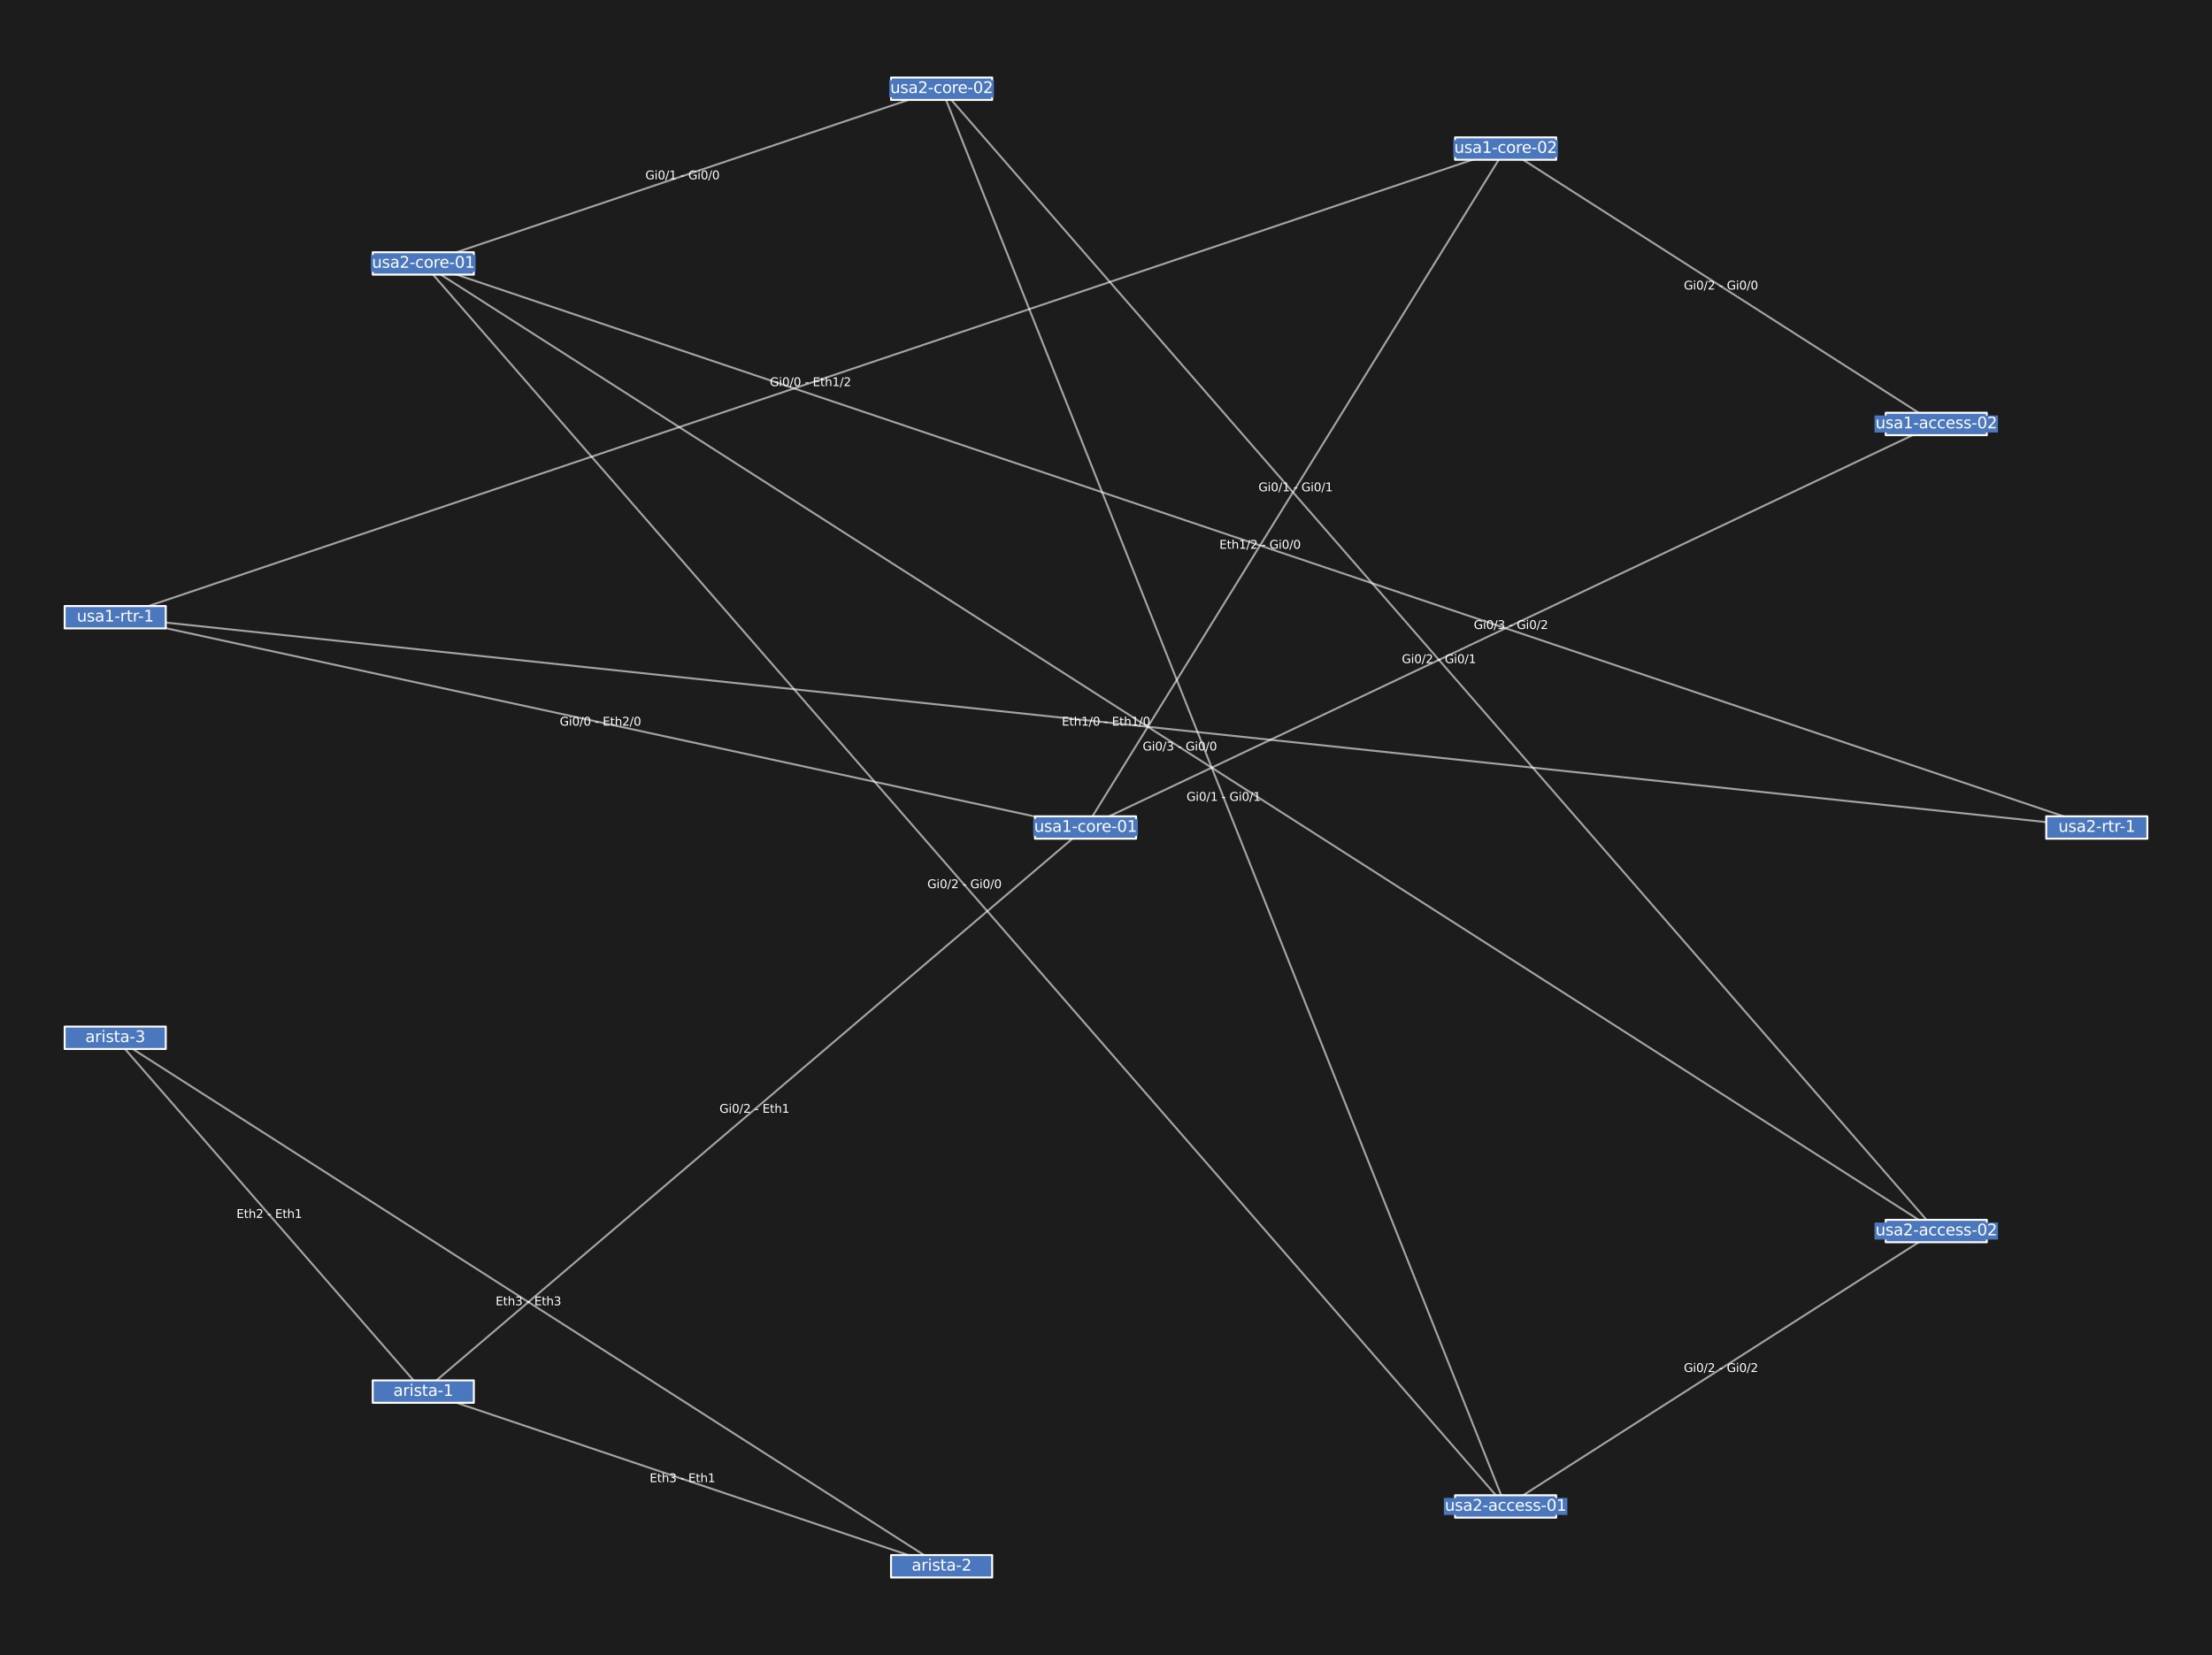 <?xml version="1.0" encoding="utf-8" standalone="no"?>
<!DOCTYPE svg PUBLIC "-//W3C//DTD SVG 1.1//EN"
  "http://www.w3.org/Graphics/SVG/1.1/DTD/svg11.dtd">
<svg xmlns:xlink="http://www.w3.org/1999/xlink" width="1130.4pt" height="846pt" viewBox="0 0 1130.4 846" xmlns="http://www.w3.org/2000/svg" version="1.1">
 <defs>
  <style type="text/css">*{stroke-linejoin: round; stroke-linecap: butt}</style>
 </defs>
 <g id="figure_1">
  <g id="patch_1">
   <path d="M 0 846 
L 1130.4 846 
L 1130.4 0 
L 0 0 
z
" style="fill: #1c1c1c"/>
  </g>
  <g id="axes_1">
   <g id="text_1">
    <g id="patch_2">
     <path d="M 642.933 252.557 
L 681.215 252.557 
L 681.215 246.39 
L 642.933 246.39 
z
" style="fill: #1c1c1c; opacity: 0.7"/>
    </g>
    <!-- Gi0/1 - Gi0/1 -->
    <g style="fill: #ffffff" transform="translate(643.113 251.13) scale(0.06 -0.06)">
     <defs>
      <path id="DejaVuSans-47" d="M 3809 666 
L 3809 1919 
L 2778 1919 
L 2778 2438 
L 4434 2438 
L 4434 434 
Q 4069 175 3628 42 
Q 3188 -91 2688 -91 
Q 1594 -91 976 548 
Q 359 1188 359 2328 
Q 359 3472 976 4111 
Q 1594 4750 2688 4750 
Q 3144 4750 3555 4637 
Q 3966 4525 4313 4306 
L 4313 3634 
Q 3963 3931 3569 4081 
Q 3175 4231 2741 4231 
Q 1884 4231 1454 3753 
Q 1025 3275 1025 2328 
Q 1025 1384 1454 906 
Q 1884 428 2741 428 
Q 3075 428 3337 486 
Q 3600 544 3809 666 
z
" transform="scale(0.016)"/>
      <path id="DejaVuSans-69" d="M 603 3500 
L 1178 3500 
L 1178 0 
L 603 0 
L 603 3500 
z
M 603 4863 
L 1178 4863 
L 1178 4134 
L 603 4134 
L 603 4863 
z
" transform="scale(0.016)"/>
      <path id="DejaVuSans-30" d="M 2034 4250 
Q 1547 4250 1301 3770 
Q 1056 3291 1056 2328 
Q 1056 1369 1301 889 
Q 1547 409 2034 409 
Q 2525 409 2770 889 
Q 3016 1369 3016 2328 
Q 3016 3291 2770 3770 
Q 2525 4250 2034 4250 
z
M 2034 4750 
Q 2819 4750 3233 4129 
Q 3647 3509 3647 2328 
Q 3647 1150 3233 529 
Q 2819 -91 2034 -91 
Q 1250 -91 836 529 
Q 422 1150 422 2328 
Q 422 3509 836 4129 
Q 1250 4750 2034 4750 
z
" transform="scale(0.016)"/>
      <path id="DejaVuSans-2f" d="M 1625 4666 
L 2156 4666 
L 531 -594 
L 0 -594 
L 1625 4666 
z
" transform="scale(0.016)"/>
      <path id="DejaVuSans-31" d="M 794 531 
L 1825 531 
L 1825 4091 
L 703 3866 
L 703 4441 
L 1819 4666 
L 2450 4666 
L 2450 531 
L 3481 531 
L 3481 0 
L 794 0 
L 794 531 
z
" transform="scale(0.016)"/>
      <path id="DejaVuSans-20" transform="scale(0.016)"/>
      <path id="DejaVuSans-2d" d="M 313 2009 
L 1997 2009 
L 1997 1497 
L 313 1497 
L 313 2009 
z
" transform="scale(0.016)"/>
     </defs>
     <use xlink:href="#DejaVuSans-47"/>
     <use xlink:href="#DejaVuSans-69" x="77.49"/>
     <use xlink:href="#DejaVuSans-30" x="105.273"/>
     <use xlink:href="#DejaVuSans-2f" x="168.896"/>
     <use xlink:href="#DejaVuSans-31" x="202.588"/>
     <use xlink:href="#DejaVuSans-20" x="266.211"/>
     <use xlink:href="#DejaVuSans-2d" x="297.998"/>
     <use xlink:href="#DejaVuSans-20" x="334.082"/>
     <use xlink:href="#DejaVuSans-47" x="365.869"/>
     <use xlink:href="#DejaVuSans-69" x="443.359"/>
     <use xlink:href="#DejaVuSans-30" x="471.143"/>
     <use xlink:href="#DejaVuSans-2f" x="534.766"/>
     <use xlink:href="#DejaVuSans-31" x="568.457"/>
    </g>
   </g>
   <g id="text_2">
    <g id="patch_3">
     <path d="M 752.967 322.948 
L 791.249 322.948 
L 791.249 316.781 
L 752.967 316.781 
z
" style="fill: #1c1c1c; opacity: 0.7"/>
    </g>
    <!-- Gi0/3 - Gi0/2 -->
    <g style="fill: #ffffff" transform="translate(753.147 321.52) scale(0.06 -0.06)">
     <defs>
      <path id="DejaVuSans-33" d="M 2597 2516 
Q 3050 2419 3304 2112 
Q 3559 1806 3559 1356 
Q 3559 666 3084 287 
Q 2609 -91 1734 -91 
Q 1441 -91 1130 -33 
Q 819 25 488 141 
L 488 750 
Q 750 597 1062 519 
Q 1375 441 1716 441 
Q 2309 441 2620 675 
Q 2931 909 2931 1356 
Q 2931 1769 2642 2001 
Q 2353 2234 1838 2234 
L 1294 2234 
L 1294 2753 
L 1863 2753 
Q 2328 2753 2575 2939 
Q 2822 3125 2822 3475 
Q 2822 3834 2567 4026 
Q 2313 4219 1838 4219 
Q 1578 4219 1281 4162 
Q 984 4106 628 3988 
L 628 4550 
Q 988 4650 1302 4700 
Q 1616 4750 1894 4750 
Q 2613 4750 3031 4423 
Q 3450 4097 3450 3541 
Q 3450 3153 3228 2886 
Q 3006 2619 2597 2516 
z
" transform="scale(0.016)"/>
      <path id="DejaVuSans-32" d="M 1228 531 
L 3431 531 
L 3431 0 
L 469 0 
L 469 531 
Q 828 903 1448 1529 
Q 2069 2156 2228 2338 
Q 2531 2678 2651 2914 
Q 2772 3150 2772 3378 
Q 2772 3750 2511 3984 
Q 2250 4219 1831 4219 
Q 1534 4219 1204 4116 
Q 875 4013 500 3803 
L 500 4441 
Q 881 4594 1212 4672 
Q 1544 4750 1819 4750 
Q 2544 4750 2975 4387 
Q 3406 4025 3406 3419 
Q 3406 3131 3298 2873 
Q 3191 2616 2906 2266 
Q 2828 2175 2409 1742 
Q 1991 1309 1228 531 
z
" transform="scale(0.016)"/>
     </defs>
     <use xlink:href="#DejaVuSans-47"/>
     <use xlink:href="#DejaVuSans-69" x="77.49"/>
     <use xlink:href="#DejaVuSans-30" x="105.273"/>
     <use xlink:href="#DejaVuSans-2f" x="168.896"/>
     <use xlink:href="#DejaVuSans-33" x="202.588"/>
     <use xlink:href="#DejaVuSans-20" x="266.211"/>
     <use xlink:href="#DejaVuSans-2d" x="297.998"/>
     <use xlink:href="#DejaVuSans-20" x="334.082"/>
     <use xlink:href="#DejaVuSans-47" x="365.869"/>
     <use xlink:href="#DejaVuSans-69" x="443.359"/>
     <use xlink:href="#DejaVuSans-30" x="471.143"/>
     <use xlink:href="#DejaVuSans-2f" x="534.766"/>
     <use xlink:href="#DejaVuSans-32" x="568.457"/>
    </g>
   </g>
   <g id="text_3">
    <g id="patch_4">
     <path d="M 285.85 372.339 
L 327.762 372.339 
L 327.762 366.172 
L 285.85 366.172 
z
" style="fill: #1c1c1c; opacity: 0.7"/>
    </g>
    <!-- Gi0/0 - Eth2/0 -->
    <g style="fill: #ffffff" transform="translate(286.03 370.911) scale(0.06 -0.06)">
     <defs>
      <path id="DejaVuSans-45" d="M 628 4666 
L 3578 4666 
L 3578 4134 
L 1259 4134 
L 1259 2753 
L 3481 2753 
L 3481 2222 
L 1259 2222 
L 1259 531 
L 3634 531 
L 3634 0 
L 628 0 
L 628 4666 
z
" transform="scale(0.016)"/>
      <path id="DejaVuSans-74" d="M 1172 4494 
L 1172 3500 
L 2356 3500 
L 2356 3053 
L 1172 3053 
L 1172 1153 
Q 1172 725 1289 603 
Q 1406 481 1766 481 
L 2356 481 
L 2356 0 
L 1766 0 
Q 1100 0 847 248 
Q 594 497 594 1153 
L 594 3053 
L 172 3053 
L 172 3500 
L 594 3500 
L 594 4494 
L 1172 4494 
z
" transform="scale(0.016)"/>
      <path id="DejaVuSans-68" d="M 3513 2113 
L 3513 0 
L 2938 0 
L 2938 2094 
Q 2938 2591 2744 2837 
Q 2550 3084 2163 3084 
Q 1697 3084 1428 2787 
Q 1159 2491 1159 1978 
L 1159 0 
L 581 0 
L 581 4863 
L 1159 4863 
L 1159 2956 
Q 1366 3272 1645 3428 
Q 1925 3584 2291 3584 
Q 2894 3584 3203 3211 
Q 3513 2838 3513 2113 
z
" transform="scale(0.016)"/>
     </defs>
     <use xlink:href="#DejaVuSans-47"/>
     <use xlink:href="#DejaVuSans-69" x="77.49"/>
     <use xlink:href="#DejaVuSans-30" x="105.273"/>
     <use xlink:href="#DejaVuSans-2f" x="168.896"/>
     <use xlink:href="#DejaVuSans-30" x="202.588"/>
     <use xlink:href="#DejaVuSans-20" x="266.211"/>
     <use xlink:href="#DejaVuSans-2d" x="297.998"/>
     <use xlink:href="#DejaVuSans-20" x="334.082"/>
     <use xlink:href="#DejaVuSans-45" x="365.869"/>
     <use xlink:href="#DejaVuSans-74" x="429.053"/>
     <use xlink:href="#DejaVuSans-68" x="468.262"/>
     <use xlink:href="#DejaVuSans-32" x="531.641"/>
     <use xlink:href="#DejaVuSans-2f" x="595.264"/>
     <use xlink:href="#DejaVuSans-30" x="628.955"/>
    </g>
   </g>
   <g id="text_4">
    <g id="patch_5">
     <path d="M 367.484 570.254 
L 403.558 570.254 
L 403.558 564.087 
L 367.484 564.087 
z
" style="fill: #1c1c1c; opacity: 0.7"/>
    </g>
    <!-- Gi0/2 - Eth1 -->
    <g style="fill: #ffffff" transform="translate(367.664 568.826) scale(0.06 -0.06)">
     <use xlink:href="#DejaVuSans-47"/>
     <use xlink:href="#DejaVuSans-69" x="77.49"/>
     <use xlink:href="#DejaVuSans-30" x="105.273"/>
     <use xlink:href="#DejaVuSans-2f" x="168.896"/>
     <use xlink:href="#DejaVuSans-32" x="202.588"/>
     <use xlink:href="#DejaVuSans-20" x="266.211"/>
     <use xlink:href="#DejaVuSans-2d" x="297.998"/>
     <use xlink:href="#DejaVuSans-20" x="334.082"/>
     <use xlink:href="#DejaVuSans-45" x="365.869"/>
     <use xlink:href="#DejaVuSans-74" x="429.053"/>
     <use xlink:href="#DejaVuSans-68" x="468.262"/>
     <use xlink:href="#DejaVuSans-31" x="531.641"/>
    </g>
   </g>
   <g id="text_5">
    <g id="patch_6">
     <path d="M 860.307 149.422 
L 898.59 149.422 
L 898.59 143.255 
L 860.307 143.255 
z
" style="fill: #1c1c1c; opacity: 0.7"/>
    </g>
    <!-- Gi0/2 - Gi0/0 -->
    <g style="fill: #ffffff" transform="translate(860.487 147.994) scale(0.06 -0.06)">
     <use xlink:href="#DejaVuSans-47"/>
     <use xlink:href="#DejaVuSans-69" x="77.49"/>
     <use xlink:href="#DejaVuSans-30" x="105.273"/>
     <use xlink:href="#DejaVuSans-2f" x="168.896"/>
     <use xlink:href="#DejaVuSans-32" x="202.588"/>
     <use xlink:href="#DejaVuSans-20" x="266.211"/>
     <use xlink:href="#DejaVuSans-2d" x="297.998"/>
     <use xlink:href="#DejaVuSans-20" x="334.082"/>
     <use xlink:href="#DejaVuSans-47" x="365.869"/>
     <use xlink:href="#DejaVuSans-69" x="443.359"/>
     <use xlink:href="#DejaVuSans-30" x="471.143"/>
     <use xlink:href="#DejaVuSans-2f" x="534.766"/>
     <use xlink:href="#DejaVuSans-30" x="568.457"/>
    </g>
   </g>
   <g id="text_6">
    <g id="patch_7">
     <path d="M 393.19 198.813 
L 435.103 198.813 
L 435.103 192.646 
L 393.19 192.646 
z
" style="fill: #1c1c1c; opacity: 0.7"/>
    </g>
    <!-- Gi0/0 - Eth1/2 -->
    <g style="fill: #ffffff" transform="translate(393.37 197.385) scale(0.06 -0.06)">
     <use xlink:href="#DejaVuSans-47"/>
     <use xlink:href="#DejaVuSans-69" x="77.49"/>
     <use xlink:href="#DejaVuSans-30" x="105.273"/>
     <use xlink:href="#DejaVuSans-2f" x="168.896"/>
     <use xlink:href="#DejaVuSans-30" x="202.588"/>
     <use xlink:href="#DejaVuSans-20" x="266.211"/>
     <use xlink:href="#DejaVuSans-2d" x="297.998"/>
     <use xlink:href="#DejaVuSans-20" x="334.082"/>
     <use xlink:href="#DejaVuSans-45" x="365.869"/>
     <use xlink:href="#DejaVuSans-74" x="429.053"/>
     <use xlink:href="#DejaVuSans-68" x="468.262"/>
     <use xlink:href="#DejaVuSans-31" x="531.641"/>
     <use xlink:href="#DejaVuSans-2f" x="595.264"/>
     <use xlink:href="#DejaVuSans-32" x="628.955"/>
    </g>
   </g>
   <g id="text_7">
    <g id="patch_8">
     <path d="M 542.429 372.339 
L 587.971 372.339 
L 587.971 366.172 
L 542.429 366.172 
z
" style="fill: #1c1c1c; opacity: 0.7"/>
    </g>
    <!-- Eth1/0 - Eth1/0 -->
    <g style="fill: #ffffff" transform="translate(542.609 370.911) scale(0.06 -0.06)">
     <use xlink:href="#DejaVuSans-45"/>
     <use xlink:href="#DejaVuSans-74" x="63.184"/>
     <use xlink:href="#DejaVuSans-68" x="102.393"/>
     <use xlink:href="#DejaVuSans-31" x="165.771"/>
     <use xlink:href="#DejaVuSans-2f" x="229.395"/>
     <use xlink:href="#DejaVuSans-30" x="263.086"/>
     <use xlink:href="#DejaVuSans-20" x="326.709"/>
     <use xlink:href="#DejaVuSans-2d" x="358.496"/>
     <use xlink:href="#DejaVuSans-20" x="394.58"/>
     <use xlink:href="#DejaVuSans-45" x="426.367"/>
     <use xlink:href="#DejaVuSans-74" x="489.551"/>
     <use xlink:href="#DejaVuSans-68" x="528.76"/>
     <use xlink:href="#DejaVuSans-31" x="592.139"/>
     <use xlink:href="#DejaVuSans-2f" x="655.762"/>
     <use xlink:href="#DejaVuSans-30" x="689.453"/>
    </g>
   </g>
   <g id="text_8">
    <g id="patch_9">
     <path d="M 120.661 623.999 
L 154.527 623.999 
L 154.527 617.832 
L 120.661 617.832 
z
" style="fill: #1c1c1c; opacity: 0.7"/>
    </g>
    <!-- Eth2 - Eth1 -->
    <g style="fill: #ffffff" transform="translate(120.841 622.571) scale(0.06 -0.06)">
     <use xlink:href="#DejaVuSans-45"/>
     <use xlink:href="#DejaVuSans-74" x="63.184"/>
     <use xlink:href="#DejaVuSans-68" x="102.393"/>
     <use xlink:href="#DejaVuSans-32" x="165.771"/>
     <use xlink:href="#DejaVuSans-20" x="229.395"/>
     <use xlink:href="#DejaVuSans-2d" x="261.182"/>
     <use xlink:href="#DejaVuSans-20" x="297.266"/>
     <use xlink:href="#DejaVuSans-45" x="329.053"/>
     <use xlink:href="#DejaVuSans-74" x="392.236"/>
     <use xlink:href="#DejaVuSans-68" x="431.445"/>
     <use xlink:href="#DejaVuSans-31" x="494.824"/>
    </g>
   </g>
   <g id="text_9">
    <g id="patch_10">
     <path d="M 331.815 759.078 
L 365.681 759.078 
L 365.681 752.911 
L 331.815 752.911 
z
" style="fill: #1c1c1c; opacity: 0.7"/>
    </g>
    <!-- Eth3 - Eth1 -->
    <g style="fill: #ffffff" transform="translate(331.995 757.65) scale(0.06 -0.06)">
     <use xlink:href="#DejaVuSans-45"/>
     <use xlink:href="#DejaVuSans-74" x="63.184"/>
     <use xlink:href="#DejaVuSans-68" x="102.393"/>
     <use xlink:href="#DejaVuSans-33" x="165.771"/>
     <use xlink:href="#DejaVuSans-20" x="229.395"/>
     <use xlink:href="#DejaVuSans-2d" x="261.182"/>
     <use xlink:href="#DejaVuSans-20" x="297.266"/>
     <use xlink:href="#DejaVuSans-45" x="329.053"/>
     <use xlink:href="#DejaVuSans-74" x="392.236"/>
     <use xlink:href="#DejaVuSans-68" x="431.445"/>
     <use xlink:href="#DejaVuSans-31" x="494.824"/>
    </g>
   </g>
   <g id="text_10">
    <g id="patch_11">
     <path d="M 622.959 281.913 
L 664.872 281.913 
L 664.872 275.746 
L 622.959 275.746 
z
" style="fill: #1c1c1c; opacity: 0.7"/>
    </g>
    <!-- Eth1/2 - Gi0/0 -->
    <g style="fill: #ffffff" transform="translate(623.139 280.485) scale(0.06 -0.06)">
     <use xlink:href="#DejaVuSans-45"/>
     <use xlink:href="#DejaVuSans-74" x="63.184"/>
     <use xlink:href="#DejaVuSans-68" x="102.393"/>
     <use xlink:href="#DejaVuSans-31" x="165.771"/>
     <use xlink:href="#DejaVuSans-2f" x="229.395"/>
     <use xlink:href="#DejaVuSans-32" x="263.086"/>
     <use xlink:href="#DejaVuSans-20" x="326.709"/>
     <use xlink:href="#DejaVuSans-2d" x="358.496"/>
     <use xlink:href="#DejaVuSans-20" x="394.58"/>
     <use xlink:href="#DejaVuSans-47" x="426.367"/>
     <use xlink:href="#DejaVuSans-69" x="503.857"/>
     <use xlink:href="#DejaVuSans-30" x="531.641"/>
     <use xlink:href="#DejaVuSans-2f" x="595.264"/>
     <use xlink:href="#DejaVuSans-30" x="628.955"/>
    </g>
   </g>
   <g id="text_11">
    <g id="patch_12">
     <path d="M 253.1 668.652 
L 286.965 668.652 
L 286.965 662.485 
L 253.1 662.485 
z
" style="fill: #1c1c1c; opacity: 0.7"/>
    </g>
    <!-- Eth3 - Eth3 -->
    <g style="fill: #ffffff" transform="translate(253.28 667.224) scale(0.06 -0.06)">
     <use xlink:href="#DejaVuSans-45"/>
     <use xlink:href="#DejaVuSans-74" x="63.184"/>
     <use xlink:href="#DejaVuSans-68" x="102.393"/>
     <use xlink:href="#DejaVuSans-33" x="165.771"/>
     <use xlink:href="#DejaVuSans-20" x="229.395"/>
     <use xlink:href="#DejaVuSans-2d" x="261.182"/>
     <use xlink:href="#DejaVuSans-20" x="297.266"/>
     <use xlink:href="#DejaVuSans-45" x="329.053"/>
     <use xlink:href="#DejaVuSans-74" x="392.236"/>
     <use xlink:href="#DejaVuSans-68" x="431.445"/>
     <use xlink:href="#DejaVuSans-33" x="494.824"/>
    </g>
   </g>
   <g id="text_12">
    <g id="patch_13">
     <path d="M 329.606 93.089 
L 367.889 93.089 
L 367.889 86.922 
L 329.606 86.922 
z
" style="fill: #1c1c1c; opacity: 0.7"/>
    </g>
    <!-- Gi0/1 - Gi0/0 -->
    <g style="fill: #ffffff" transform="translate(329.786 91.661) scale(0.06 -0.06)">
     <use xlink:href="#DejaVuSans-47"/>
     <use xlink:href="#DejaVuSans-69" x="77.49"/>
     <use xlink:href="#DejaVuSans-30" x="105.273"/>
     <use xlink:href="#DejaVuSans-2f" x="168.896"/>
     <use xlink:href="#DejaVuSans-31" x="202.588"/>
     <use xlink:href="#DejaVuSans-20" x="266.211"/>
     <use xlink:href="#DejaVuSans-2d" x="297.998"/>
     <use xlink:href="#DejaVuSans-20" x="334.082"/>
     <use xlink:href="#DejaVuSans-47" x="365.869"/>
     <use xlink:href="#DejaVuSans-69" x="443.359"/>
     <use xlink:href="#DejaVuSans-30" x="471.143"/>
     <use xlink:href="#DejaVuSans-2f" x="534.766"/>
     <use xlink:href="#DejaVuSans-30" x="568.457"/>
    </g>
   </g>
   <g id="text_13">
    <g id="patch_14">
     <path d="M 583.755 385.048 
L 622.037 385.048 
L 622.037 378.881 
L 583.755 378.881 
z
" style="fill: #1c1c1c; opacity: 0.7"/>
    </g>
    <!-- Gi0/3 - Gi0/0 -->
    <g style="fill: #ffffff" transform="translate(583.935 383.62) scale(0.06 -0.06)">
     <use xlink:href="#DejaVuSans-47"/>
     <use xlink:href="#DejaVuSans-69" x="77.49"/>
     <use xlink:href="#DejaVuSans-30" x="105.273"/>
     <use xlink:href="#DejaVuSans-2f" x="168.896"/>
     <use xlink:href="#DejaVuSans-33" x="202.588"/>
     <use xlink:href="#DejaVuSans-20" x="266.211"/>
     <use xlink:href="#DejaVuSans-2d" x="297.998"/>
     <use xlink:href="#DejaVuSans-20" x="334.082"/>
     <use xlink:href="#DejaVuSans-47" x="365.869"/>
     <use xlink:href="#DejaVuSans-69" x="443.359"/>
     <use xlink:href="#DejaVuSans-30" x="471.143"/>
     <use xlink:href="#DejaVuSans-2f" x="534.766"/>
     <use xlink:href="#DejaVuSans-30" x="568.457"/>
    </g>
   </g>
   <g id="text_14">
    <g id="patch_15">
     <path d="M 473.72 455.439 
L 512.003 455.439 
L 512.003 449.272 
L 473.72 449.272 
z
" style="fill: #1c1c1c; opacity: 0.7"/>
    </g>
    <!-- Gi0/2 - Gi0/0 -->
    <g style="fill: #ffffff" transform="translate(473.9 454.011) scale(0.06 -0.06)">
     <use xlink:href="#DejaVuSans-47"/>
     <use xlink:href="#DejaVuSans-69" x="77.49"/>
     <use xlink:href="#DejaVuSans-30" x="105.273"/>
     <use xlink:href="#DejaVuSans-2f" x="168.896"/>
     <use xlink:href="#DejaVuSans-32" x="202.588"/>
     <use xlink:href="#DejaVuSans-20" x="266.211"/>
     <use xlink:href="#DejaVuSans-2d" x="297.998"/>
     <use xlink:href="#DejaVuSans-20" x="334.082"/>
     <use xlink:href="#DejaVuSans-47" x="365.869"/>
     <use xlink:href="#DejaVuSans-69" x="443.359"/>
     <use xlink:href="#DejaVuSans-30" x="471.143"/>
     <use xlink:href="#DejaVuSans-2f" x="534.766"/>
     <use xlink:href="#DejaVuSans-30" x="568.457"/>
    </g>
   </g>
   <g id="text_15">
    <g id="patch_16">
     <path d="M 716.193 340.395 
L 754.476 340.395 
L 754.476 334.229 
L 716.193 334.229 
z
" style="fill: #1c1c1c; opacity: 0.7"/>
    </g>
    <!-- Gi0/2 - Gi0/1 -->
    <g style="fill: #ffffff" transform="translate(716.373 338.968) scale(0.06 -0.06)">
     <use xlink:href="#DejaVuSans-47"/>
     <use xlink:href="#DejaVuSans-69" x="77.49"/>
     <use xlink:href="#DejaVuSans-30" x="105.273"/>
     <use xlink:href="#DejaVuSans-2f" x="168.896"/>
     <use xlink:href="#DejaVuSans-32" x="202.588"/>
     <use xlink:href="#DejaVuSans-20" x="266.211"/>
     <use xlink:href="#DejaVuSans-2d" x="297.998"/>
     <use xlink:href="#DejaVuSans-20" x="334.082"/>
     <use xlink:href="#DejaVuSans-47" x="365.869"/>
     <use xlink:href="#DejaVuSans-69" x="443.359"/>
     <use xlink:href="#DejaVuSans-30" x="471.143"/>
     <use xlink:href="#DejaVuSans-2f" x="534.766"/>
     <use xlink:href="#DejaVuSans-31" x="568.457"/>
    </g>
   </g>
   <g id="text_16">
    <g id="patch_17">
     <path d="M 606.159 410.786 
L 644.442 410.786 
L 644.442 404.619 
L 606.159 404.619 
z
" style="fill: #1c1c1c; opacity: 0.7"/>
    </g>
    <!-- Gi0/1 - Gi0/1 -->
    <g style="fill: #ffffff" transform="translate(606.339 409.358) scale(0.06 -0.06)">
     <use xlink:href="#DejaVuSans-47"/>
     <use xlink:href="#DejaVuSans-69" x="77.49"/>
     <use xlink:href="#DejaVuSans-30" x="105.273"/>
     <use xlink:href="#DejaVuSans-2f" x="168.896"/>
     <use xlink:href="#DejaVuSans-31" x="202.588"/>
     <use xlink:href="#DejaVuSans-20" x="266.211"/>
     <use xlink:href="#DejaVuSans-2d" x="297.998"/>
     <use xlink:href="#DejaVuSans-20" x="334.082"/>
     <use xlink:href="#DejaVuSans-47" x="365.869"/>
     <use xlink:href="#DejaVuSans-69" x="443.359"/>
     <use xlink:href="#DejaVuSans-30" x="471.143"/>
     <use xlink:href="#DejaVuSans-2f" x="534.766"/>
     <use xlink:href="#DejaVuSans-31" x="568.457"/>
    </g>
   </g>
   <g id="text_17">
    <g id="patch_18">
     <path d="M 860.307 702.745 
L 898.59 702.745 
L 898.59 696.578 
L 860.307 696.578 
z
" style="fill: #1c1c1c; opacity: 0.7"/>
    </g>
    <!-- Gi0/2 - Gi0/2 -->
    <g style="fill: #ffffff" transform="translate(860.487 701.317) scale(0.06 -0.06)">
     <use xlink:href="#DejaVuSans-47"/>
     <use xlink:href="#DejaVuSans-69" x="77.49"/>
     <use xlink:href="#DejaVuSans-30" x="105.273"/>
     <use xlink:href="#DejaVuSans-2f" x="168.896"/>
     <use xlink:href="#DejaVuSans-32" x="202.588"/>
     <use xlink:href="#DejaVuSans-20" x="266.211"/>
     <use xlink:href="#DejaVuSans-2d" x="297.998"/>
     <use xlink:href="#DejaVuSans-20" x="334.082"/>
     <use xlink:href="#DejaVuSans-47" x="365.869"/>
     <use xlink:href="#DejaVuSans-69" x="443.359"/>
     <use xlink:href="#DejaVuSans-30" x="471.143"/>
     <use xlink:href="#DejaVuSans-2f" x="534.766"/>
     <use xlink:href="#DejaVuSans-32" x="568.457"/>
    </g>
   </g>
   <g id="line2d_1">
    <path d="M 554.733 423 
L 769.415 75.948 
" clip-path="url(#pf90a23f5ed)" style="fill: none; stroke: #ffffff; stroke-opacity: 0.6; stroke-linecap: square"/>
   </g>
   <g id="line2d_2">
    <path d="M 554.733 423 
L 989.483 216.729 
" clip-path="url(#pf90a23f5ed)" style="fill: none; stroke: #ffffff; stroke-opacity: 0.6; stroke-linecap: square"/>
   </g>
   <g id="line2d_3">
    <path d="M 554.733 423 
L 58.879 315.51 
" clip-path="url(#pf90a23f5ed)" style="fill: none; stroke: #ffffff; stroke-opacity: 0.6; stroke-linecap: square"/>
   </g>
   <g id="line2d_4">
    <path d="M 554.733 423 
L 216.309 711.341 
" clip-path="url(#pf90a23f5ed)" style="fill: none; stroke: #ffffff; stroke-opacity: 0.6; stroke-linecap: square"/>
   </g>
   <g id="line2d_5">
    <path d="M 769.415 75.948 
L 989.483 216.729 
" clip-path="url(#pf90a23f5ed)" style="fill: none; stroke: #ffffff; stroke-opacity: 0.6; stroke-linecap: square"/>
   </g>
   <g id="line2d_6">
    <path d="M 769.415 75.948 
L 58.879 315.51 
" clip-path="url(#pf90a23f5ed)" style="fill: none; stroke: #ffffff; stroke-opacity: 0.6; stroke-linecap: square"/>
   </g>
   <g id="line2d_7">
    <path d="M 58.879 315.51 
L 1071.521 423 
" clip-path="url(#pf90a23f5ed)" style="fill: none; stroke: #ffffff; stroke-opacity: 0.6; stroke-linecap: square"/>
   </g>
   <g id="line2d_8">
    <path d="M 216.309 711.341 
L 58.879 530.49 
" clip-path="url(#pf90a23f5ed)" style="fill: none; stroke: #ffffff; stroke-opacity: 0.6; stroke-linecap: square"/>
   </g>
   <g id="line2d_9">
    <path d="M 216.309 711.341 
L 481.187 800.647 
" clip-path="url(#pf90a23f5ed)" style="fill: none; stroke: #ffffff; stroke-opacity: 0.6; stroke-linecap: square"/>
   </g>
   <g id="line2d_10">
    <path d="M 1071.521 423 
L 216.309 134.659 
" clip-path="url(#pf90a23f5ed)" style="fill: none; stroke: #ffffff; stroke-opacity: 0.6; stroke-linecap: square"/>
   </g>
   <g id="line2d_11">
    <path d="M 58.879 530.49 
L 481.187 800.647 
" clip-path="url(#pf90a23f5ed)" style="fill: none; stroke: #ffffff; stroke-opacity: 0.6; stroke-linecap: square"/>
   </g>
   <g id="line2d_12">
    <path d="M 216.309 134.659 
L 481.187 45.353 
" clip-path="url(#pf90a23f5ed)" style="fill: none; stroke: #ffffff; stroke-opacity: 0.6; stroke-linecap: square"/>
   </g>
   <g id="line2d_13">
    <path d="M 216.309 134.659 
L 989.483 629.271 
" clip-path="url(#pf90a23f5ed)" style="fill: none; stroke: #ffffff; stroke-opacity: 0.6; stroke-linecap: square"/>
   </g>
   <g id="line2d_14">
    <path d="M 216.309 134.659 
L 769.415 770.052 
" clip-path="url(#pf90a23f5ed)" style="fill: none; stroke: #ffffff; stroke-opacity: 0.6; stroke-linecap: square"/>
   </g>
   <g id="line2d_15">
    <path d="M 481.187 45.353 
L 989.483 629.271 
" clip-path="url(#pf90a23f5ed)" style="fill: none; stroke: #ffffff; stroke-opacity: 0.6; stroke-linecap: square"/>
   </g>
   <g id="line2d_16">
    <path d="M 481.187 45.353 
L 769.415 770.052 
" clip-path="url(#pf90a23f5ed)" style="fill: none; stroke: #ffffff; stroke-opacity: 0.6; stroke-linecap: square"/>
   </g>
   <g id="line2d_17">
    <path d="M 989.483 629.271 
L 769.415 770.052 
" clip-path="url(#pf90a23f5ed)" style="fill: none; stroke: #ffffff; stroke-opacity: 0.6; stroke-linecap: square"/>
   </g>
   <g id="patch_19">
    <path d="M 528.894 428.723 
L 580.573 428.723 
L 580.573 417.277 
L 528.894 417.277 
z
" clip-path="url(#pf90a23f5ed)" style="fill: #4b77be; stroke: #ffffff; stroke-linejoin: miter"/>
   </g>
   <g id="patch_20">
    <path d="M 1045.682 428.723 
L 1097.361 428.723 
L 1097.361 417.277 
L 1045.682 417.277 
z
" clip-path="url(#pf90a23f5ed)" style="fill: #4b77be; stroke: #ffffff; stroke-linejoin: miter"/>
   </g>
   <g id="patch_21">
    <path d="M 963.644 222.452 
L 1015.322 222.452 
L 1015.322 211.006 
L 963.644 211.006 
z
" clip-path="url(#pf90a23f5ed)" style="fill: #4b77be; stroke: #ffffff; stroke-linejoin: miter"/>
   </g>
   <g id="patch_22">
    <path d="M 743.575 81.671 
L 795.254 81.671 
L 795.254 70.225 
L 743.575 70.225 
z
" clip-path="url(#pf90a23f5ed)" style="fill: #4b77be; stroke: #ffffff; stroke-linejoin: miter"/>
   </g>
   <g id="patch_23">
    <path d="M 455.347 51.076 
L 507.026 51.076 
L 507.026 39.63 
L 455.347 39.63 
z
" clip-path="url(#pf90a23f5ed)" style="fill: #4b77be; stroke: #ffffff; stroke-linejoin: miter"/>
   </g>
   <g id="patch_24">
    <path d="M 190.47 140.382 
L 242.148 140.382 
L 242.148 128.936 
L 190.47 128.936 
z
" clip-path="url(#pf90a23f5ed)" style="fill: #4b77be; stroke: #ffffff; stroke-linejoin: miter"/>
   </g>
   <g id="patch_25">
    <path d="M 33.039 321.233 
L 84.718 321.233 
L 84.718 309.788 
L 33.039 309.788 
z
" clip-path="url(#pf90a23f5ed)" style="fill: #4b77be; stroke: #ffffff; stroke-linejoin: miter"/>
   </g>
   <g id="patch_26">
    <path d="M 33.039 536.212 
L 84.718 536.212 
L 84.718 524.767 
L 33.039 524.767 
z
" clip-path="url(#pf90a23f5ed)" style="fill: #4b77be; stroke: #ffffff; stroke-linejoin: miter"/>
   </g>
   <g id="patch_27">
    <path d="M 190.47 717.064 
L 242.148 717.064 
L 242.148 705.618 
L 190.47 705.618 
z
" clip-path="url(#pf90a23f5ed)" style="fill: #4b77be; stroke: #ffffff; stroke-linejoin: miter"/>
   </g>
   <g id="patch_28">
    <path d="M 455.347 806.37 
L 507.026 806.37 
L 507.026 794.924 
L 455.347 794.924 
z
" clip-path="url(#pf90a23f5ed)" style="fill: #4b77be; stroke: #ffffff; stroke-linejoin: miter"/>
   </g>
   <g id="patch_29">
    <path d="M 743.575 775.775 
L 795.254 775.775 
L 795.254 764.329 
L 743.575 764.329 
z
" clip-path="url(#pf90a23f5ed)" style="fill: #4b77be; stroke: #ffffff; stroke-linejoin: miter"/>
   </g>
   <g id="patch_30">
    <path d="M 963.644 634.994 
L 1015.322 634.994 
L 1015.322 623.548 
L 963.644 623.548 
z
" clip-path="url(#pf90a23f5ed)" style="fill: #4b77be; stroke: #ffffff; stroke-linejoin: miter"/>
   </g>
   <g id="text_18">
    <g id="patch_31">
     <path d="M 527.999 427.351 
L 581.467 427.351 
L 581.467 418.649 
L 527.999 418.649 
z
" style="fill: #4b77be"/>
    </g>
    <!-- usa1-core-01 -->
    <g style="fill: #ffffff" transform="translate(528.479 425.207) scale(0.08 -0.08)">
     <defs>
      <path id="DejaVuSans-75" d="M 544 1381 
L 544 3500 
L 1119 3500 
L 1119 1403 
Q 1119 906 1312 657 
Q 1506 409 1894 409 
Q 2359 409 2629 706 
Q 2900 1003 2900 1516 
L 2900 3500 
L 3475 3500 
L 3475 0 
L 2900 0 
L 2900 538 
Q 2691 219 2414 64 
Q 2138 -91 1772 -91 
Q 1169 -91 856 284 
Q 544 659 544 1381 
z
M 1991 3584 
L 1991 3584 
z
" transform="scale(0.016)"/>
      <path id="DejaVuSans-73" d="M 2834 3397 
L 2834 2853 
Q 2591 2978 2328 3040 
Q 2066 3103 1784 3103 
Q 1356 3103 1142 2972 
Q 928 2841 928 2578 
Q 928 2378 1081 2264 
Q 1234 2150 1697 2047 
L 1894 2003 
Q 2506 1872 2764 1633 
Q 3022 1394 3022 966 
Q 3022 478 2636 193 
Q 2250 -91 1575 -91 
Q 1294 -91 989 -36 
Q 684 19 347 128 
L 347 722 
Q 666 556 975 473 
Q 1284 391 1588 391 
Q 1994 391 2212 530 
Q 2431 669 2431 922 
Q 2431 1156 2273 1281 
Q 2116 1406 1581 1522 
L 1381 1569 
Q 847 1681 609 1914 
Q 372 2147 372 2553 
Q 372 3047 722 3315 
Q 1072 3584 1716 3584 
Q 2034 3584 2315 3537 
Q 2597 3491 2834 3397 
z
" transform="scale(0.016)"/>
      <path id="DejaVuSans-61" d="M 2194 1759 
Q 1497 1759 1228 1600 
Q 959 1441 959 1056 
Q 959 750 1161 570 
Q 1363 391 1709 391 
Q 2188 391 2477 730 
Q 2766 1069 2766 1631 
L 2766 1759 
L 2194 1759 
z
M 3341 1997 
L 3341 0 
L 2766 0 
L 2766 531 
Q 2569 213 2275 61 
Q 1981 -91 1556 -91 
Q 1019 -91 701 211 
Q 384 513 384 1019 
Q 384 1609 779 1909 
Q 1175 2209 1959 2209 
L 2766 2209 
L 2766 2266 
Q 2766 2663 2505 2880 
Q 2244 3097 1772 3097 
Q 1472 3097 1187 3025 
Q 903 2953 641 2809 
L 641 3341 
Q 956 3463 1253 3523 
Q 1550 3584 1831 3584 
Q 2591 3584 2966 3190 
Q 3341 2797 3341 1997 
z
" transform="scale(0.016)"/>
      <path id="DejaVuSans-63" d="M 3122 3366 
L 3122 2828 
Q 2878 2963 2633 3030 
Q 2388 3097 2138 3097 
Q 1578 3097 1268 2742 
Q 959 2388 959 1747 
Q 959 1106 1268 751 
Q 1578 397 2138 397 
Q 2388 397 2633 464 
Q 2878 531 3122 666 
L 3122 134 
Q 2881 22 2623 -34 
Q 2366 -91 2075 -91 
Q 1284 -91 818 406 
Q 353 903 353 1747 
Q 353 2603 823 3093 
Q 1294 3584 2113 3584 
Q 2378 3584 2631 3529 
Q 2884 3475 3122 3366 
z
" transform="scale(0.016)"/>
      <path id="DejaVuSans-6f" d="M 1959 3097 
Q 1497 3097 1228 2736 
Q 959 2375 959 1747 
Q 959 1119 1226 758 
Q 1494 397 1959 397 
Q 2419 397 2687 759 
Q 2956 1122 2956 1747 
Q 2956 2369 2687 2733 
Q 2419 3097 1959 3097 
z
M 1959 3584 
Q 2709 3584 3137 3096 
Q 3566 2609 3566 1747 
Q 3566 888 3137 398 
Q 2709 -91 1959 -91 
Q 1206 -91 779 398 
Q 353 888 353 1747 
Q 353 2609 779 3096 
Q 1206 3584 1959 3584 
z
" transform="scale(0.016)"/>
      <path id="DejaVuSans-72" d="M 2631 2963 
Q 2534 3019 2420 3045 
Q 2306 3072 2169 3072 
Q 1681 3072 1420 2755 
Q 1159 2438 1159 1844 
L 1159 0 
L 581 0 
L 581 3500 
L 1159 3500 
L 1159 2956 
Q 1341 3275 1631 3429 
Q 1922 3584 2338 3584 
Q 2397 3584 2469 3576 
Q 2541 3569 2628 3553 
L 2631 2963 
z
" transform="scale(0.016)"/>
      <path id="DejaVuSans-65" d="M 3597 1894 
L 3597 1613 
L 953 1613 
Q 991 1019 1311 708 
Q 1631 397 2203 397 
Q 2534 397 2845 478 
Q 3156 559 3463 722 
L 3463 178 
Q 3153 47 2828 -22 
Q 2503 -91 2169 -91 
Q 1331 -91 842 396 
Q 353 884 353 1716 
Q 353 2575 817 3079 
Q 1281 3584 2069 3584 
Q 2775 3584 3186 3129 
Q 3597 2675 3597 1894 
z
M 3022 2063 
Q 3016 2534 2758 2815 
Q 2500 3097 2075 3097 
Q 1594 3097 1305 2825 
Q 1016 2553 972 2059 
L 3022 2063 
z
" transform="scale(0.016)"/>
     </defs>
     <use xlink:href="#DejaVuSans-75"/>
     <use xlink:href="#DejaVuSans-73" x="63.379"/>
     <use xlink:href="#DejaVuSans-61" x="115.479"/>
     <use xlink:href="#DejaVuSans-31" x="176.758"/>
     <use xlink:href="#DejaVuSans-2d" x="240.381"/>
     <use xlink:href="#DejaVuSans-63" x="276.465"/>
     <use xlink:href="#DejaVuSans-6f" x="331.445"/>
     <use xlink:href="#DejaVuSans-72" x="392.627"/>
     <use xlink:href="#DejaVuSans-65" x="431.49"/>
     <use xlink:href="#DejaVuSans-2d" x="493.014"/>
     <use xlink:href="#DejaVuSans-30" x="529.098"/>
     <use xlink:href="#DejaVuSans-31" x="592.721"/>
    </g>
   </g>
   <g id="text_19">
    <g id="patch_32">
     <path d="M 1051.393 427.351 
L 1091.649 427.351 
L 1091.649 418.649 
L 1051.393 418.649 
z
" style="fill: #4b77be"/>
    </g>
    <!-- usa2-rtr-1 -->
    <g style="fill: #ffffff" transform="translate(1051.873 425.207) scale(0.08 -0.08)">
     <use xlink:href="#DejaVuSans-75"/>
     <use xlink:href="#DejaVuSans-73" x="63.379"/>
     <use xlink:href="#DejaVuSans-61" x="115.479"/>
     <use xlink:href="#DejaVuSans-32" x="176.758"/>
     <use xlink:href="#DejaVuSans-2d" x="240.381"/>
     <use xlink:href="#DejaVuSans-72" x="276.465"/>
     <use xlink:href="#DejaVuSans-74" x="317.578"/>
     <use xlink:href="#DejaVuSans-72" x="356.787"/>
     <use xlink:href="#DejaVuSans-2d" x="391.525"/>
     <use xlink:href="#DejaVuSans-31" x="427.609"/>
    </g>
   </g>
   <g id="text_20">
    <g id="patch_33">
     <path d="M 957.933 221.08 
L 1021.033 221.08 
L 1021.033 212.378 
L 957.933 212.378 
z
" style="fill: #4b77be"/>
    </g>
    <!-- usa1-access-02 -->
    <g style="fill: #ffffff" transform="translate(958.413 218.937) scale(0.08 -0.08)">
     <use xlink:href="#DejaVuSans-75"/>
     <use xlink:href="#DejaVuSans-73" x="63.379"/>
     <use xlink:href="#DejaVuSans-61" x="115.479"/>
     <use xlink:href="#DejaVuSans-31" x="176.758"/>
     <use xlink:href="#DejaVuSans-2d" x="240.381"/>
     <use xlink:href="#DejaVuSans-61" x="276.465"/>
     <use xlink:href="#DejaVuSans-63" x="337.744"/>
     <use xlink:href="#DejaVuSans-63" x="392.725"/>
     <use xlink:href="#DejaVuSans-65" x="447.705"/>
     <use xlink:href="#DejaVuSans-73" x="509.229"/>
     <use xlink:href="#DejaVuSans-73" x="561.328"/>
     <use xlink:href="#DejaVuSans-2d" x="613.428"/>
     <use xlink:href="#DejaVuSans-30" x="649.512"/>
     <use xlink:href="#DejaVuSans-32" x="713.135"/>
    </g>
   </g>
   <g id="text_21">
    <g id="patch_34">
     <path d="M 742.681 80.299 
L 796.148 80.299 
L 796.148 71.597 
L 742.681 71.597 
z
" style="fill: #4b77be"/>
    </g>
    <!-- usa1-core-02 -->
    <g style="fill: #ffffff" transform="translate(743.161 78.155) scale(0.08 -0.08)">
     <use xlink:href="#DejaVuSans-75"/>
     <use xlink:href="#DejaVuSans-73" x="63.379"/>
     <use xlink:href="#DejaVuSans-61" x="115.479"/>
     <use xlink:href="#DejaVuSans-31" x="176.758"/>
     <use xlink:href="#DejaVuSans-2d" x="240.381"/>
     <use xlink:href="#DejaVuSans-63" x="276.465"/>
     <use xlink:href="#DejaVuSans-6f" x="331.445"/>
     <use xlink:href="#DejaVuSans-72" x="392.627"/>
     <use xlink:href="#DejaVuSans-65" x="431.49"/>
     <use xlink:href="#DejaVuSans-2d" x="493.014"/>
     <use xlink:href="#DejaVuSans-30" x="529.098"/>
     <use xlink:href="#DejaVuSans-32" x="592.721"/>
    </g>
   </g>
   <g id="text_22">
    <g id="patch_35">
     <path d="M 454.453 49.704 
L 507.92 49.704 
L 507.92 41.002 
L 454.453 41.002 
z
" style="fill: #4b77be"/>
    </g>
    <!-- usa2-core-02 -->
    <g style="fill: #ffffff" transform="translate(454.933 47.561) scale(0.08 -0.08)">
     <use xlink:href="#DejaVuSans-75"/>
     <use xlink:href="#DejaVuSans-73" x="63.379"/>
     <use xlink:href="#DejaVuSans-61" x="115.479"/>
     <use xlink:href="#DejaVuSans-32" x="176.758"/>
     <use xlink:href="#DejaVuSans-2d" x="240.381"/>
     <use xlink:href="#DejaVuSans-63" x="276.465"/>
     <use xlink:href="#DejaVuSans-6f" x="331.445"/>
     <use xlink:href="#DejaVuSans-72" x="392.627"/>
     <use xlink:href="#DejaVuSans-65" x="431.49"/>
     <use xlink:href="#DejaVuSans-2d" x="493.014"/>
     <use xlink:href="#DejaVuSans-30" x="529.098"/>
     <use xlink:href="#DejaVuSans-32" x="592.721"/>
    </g>
   </g>
   <g id="text_23">
    <g id="patch_36">
     <path d="M 189.575 139.01 
L 243.043 139.01 
L 243.043 130.307 
L 189.575 130.307 
z
" style="fill: #4b77be"/>
    </g>
    <!-- usa2-core-01 -->
    <g style="fill: #ffffff" transform="translate(190.055 136.866) scale(0.08 -0.08)">
     <use xlink:href="#DejaVuSans-75"/>
     <use xlink:href="#DejaVuSans-73" x="63.379"/>
     <use xlink:href="#DejaVuSans-61" x="115.479"/>
     <use xlink:href="#DejaVuSans-32" x="176.758"/>
     <use xlink:href="#DejaVuSans-2d" x="240.381"/>
     <use xlink:href="#DejaVuSans-63" x="276.465"/>
     <use xlink:href="#DejaVuSans-6f" x="331.445"/>
     <use xlink:href="#DejaVuSans-72" x="392.627"/>
     <use xlink:href="#DejaVuSans-65" x="431.49"/>
     <use xlink:href="#DejaVuSans-2d" x="493.014"/>
     <use xlink:href="#DejaVuSans-30" x="529.098"/>
     <use xlink:href="#DejaVuSans-31" x="592.721"/>
    </g>
   </g>
   <g id="text_24">
    <g id="patch_37">
     <path d="M 38.751 319.862 
L 79.007 319.862 
L 79.007 311.159 
L 38.751 311.159 
z
" style="fill: #4b77be"/>
    </g>
    <!-- usa1-rtr-1 -->
    <g style="fill: #ffffff" transform="translate(39.231 317.718) scale(0.08 -0.08)">
     <use xlink:href="#DejaVuSans-75"/>
     <use xlink:href="#DejaVuSans-73" x="63.379"/>
     <use xlink:href="#DejaVuSans-61" x="115.479"/>
     <use xlink:href="#DejaVuSans-31" x="176.758"/>
     <use xlink:href="#DejaVuSans-2d" x="240.381"/>
     <use xlink:href="#DejaVuSans-72" x="276.465"/>
     <use xlink:href="#DejaVuSans-74" x="317.578"/>
     <use xlink:href="#DejaVuSans-72" x="356.787"/>
     <use xlink:href="#DejaVuSans-2d" x="391.525"/>
     <use xlink:href="#DejaVuSans-31" x="427.609"/>
    </g>
   </g>
   <g id="text_25">
    <g id="patch_38">
     <path d="M 43.101 534.841 
L 74.657 534.841 
L 74.657 526.138 
L 43.101 526.138 
z
" style="fill: #4b77be"/>
    </g>
    <!-- arista-3 -->
    <g style="fill: #ffffff" transform="translate(43.581 532.697) scale(0.08 -0.08)">
     <use xlink:href="#DejaVuSans-61"/>
     <use xlink:href="#DejaVuSans-72" x="61.279"/>
     <use xlink:href="#DejaVuSans-69" x="102.393"/>
     <use xlink:href="#DejaVuSans-73" x="130.176"/>
     <use xlink:href="#DejaVuSans-74" x="182.275"/>
     <use xlink:href="#DejaVuSans-61" x="221.484"/>
     <use xlink:href="#DejaVuSans-2d" x="282.764"/>
     <use xlink:href="#DejaVuSans-33" x="318.848"/>
    </g>
   </g>
   <g id="text_26">
    <g id="patch_39">
     <path d="M 200.531 715.693 
L 232.087 715.693 
L 232.087 706.99 
L 200.531 706.99 
z
" style="fill: #4b77be"/>
    </g>
    <!-- arista-1 -->
    <g style="fill: #ffffff" transform="translate(201.011 713.549) scale(0.08 -0.08)">
     <use xlink:href="#DejaVuSans-61"/>
     <use xlink:href="#DejaVuSans-72" x="61.279"/>
     <use xlink:href="#DejaVuSans-69" x="102.393"/>
     <use xlink:href="#DejaVuSans-73" x="130.176"/>
     <use xlink:href="#DejaVuSans-74" x="182.275"/>
     <use xlink:href="#DejaVuSans-61" x="221.484"/>
     <use xlink:href="#DejaVuSans-2d" x="282.764"/>
     <use xlink:href="#DejaVuSans-31" x="318.848"/>
    </g>
   </g>
   <g id="text_27">
    <g id="patch_40">
     <path d="M 465.409 804.998 
L 496.965 804.998 
L 496.965 796.296 
L 465.409 796.296 
z
" style="fill: #4b77be"/>
    </g>
    <!-- arista-2 -->
    <g style="fill: #ffffff" transform="translate(465.889 802.854) scale(0.08 -0.08)">
     <use xlink:href="#DejaVuSans-61"/>
     <use xlink:href="#DejaVuSans-72" x="61.279"/>
     <use xlink:href="#DejaVuSans-69" x="102.393"/>
     <use xlink:href="#DejaVuSans-73" x="130.176"/>
     <use xlink:href="#DejaVuSans-74" x="182.275"/>
     <use xlink:href="#DejaVuSans-61" x="221.484"/>
     <use xlink:href="#DejaVuSans-2d" x="282.764"/>
     <use xlink:href="#DejaVuSans-32" x="318.848"/>
    </g>
   </g>
   <g id="text_28">
    <g id="patch_41">
     <path d="M 737.865 774.404 
L 800.965 774.404 
L 800.965 765.701 
L 737.865 765.701 
z
" style="fill: #4b77be"/>
    </g>
    <!-- usa2-access-01 -->
    <g style="fill: #ffffff" transform="translate(738.345 772.26) scale(0.08 -0.08)">
     <use xlink:href="#DejaVuSans-75"/>
     <use xlink:href="#DejaVuSans-73" x="63.379"/>
     <use xlink:href="#DejaVuSans-61" x="115.479"/>
     <use xlink:href="#DejaVuSans-32" x="176.758"/>
     <use xlink:href="#DejaVuSans-2d" x="240.381"/>
     <use xlink:href="#DejaVuSans-61" x="276.465"/>
     <use xlink:href="#DejaVuSans-63" x="337.744"/>
     <use xlink:href="#DejaVuSans-63" x="392.725"/>
     <use xlink:href="#DejaVuSans-65" x="447.705"/>
     <use xlink:href="#DejaVuSans-73" x="509.229"/>
     <use xlink:href="#DejaVuSans-73" x="561.328"/>
     <use xlink:href="#DejaVuSans-2d" x="613.428"/>
     <use xlink:href="#DejaVuSans-30" x="649.512"/>
     <use xlink:href="#DejaVuSans-31" x="713.135"/>
    </g>
   </g>
   <g id="text_29">
    <g id="patch_42">
     <path d="M 957.933 633.622 
L 1021.033 633.622 
L 1021.033 624.92 
L 957.933 624.92 
z
" style="fill: #4b77be"/>
    </g>
    <!-- usa2-access-02 -->
    <g style="fill: #ffffff" transform="translate(958.413 631.478) scale(0.08 -0.08)">
     <use xlink:href="#DejaVuSans-75"/>
     <use xlink:href="#DejaVuSans-73" x="63.379"/>
     <use xlink:href="#DejaVuSans-61" x="115.479"/>
     <use xlink:href="#DejaVuSans-32" x="176.758"/>
     <use xlink:href="#DejaVuSans-2d" x="240.381"/>
     <use xlink:href="#DejaVuSans-61" x="276.465"/>
     <use xlink:href="#DejaVuSans-63" x="337.744"/>
     <use xlink:href="#DejaVuSans-63" x="392.725"/>
     <use xlink:href="#DejaVuSans-65" x="447.705"/>
     <use xlink:href="#DejaVuSans-73" x="509.229"/>
     <use xlink:href="#DejaVuSans-73" x="561.328"/>
     <use xlink:href="#DejaVuSans-2d" x="613.428"/>
     <use xlink:href="#DejaVuSans-30" x="649.512"/>
     <use xlink:href="#DejaVuSans-32" x="713.135"/>
    </g>
   </g>
  </g>
 </g>
 <defs>
  <clipPath id="pf90a23f5ed">
   <rect x="7.2" y="7.2" width="1116" height="831.6"/>
  </clipPath>
 </defs>
</svg>
